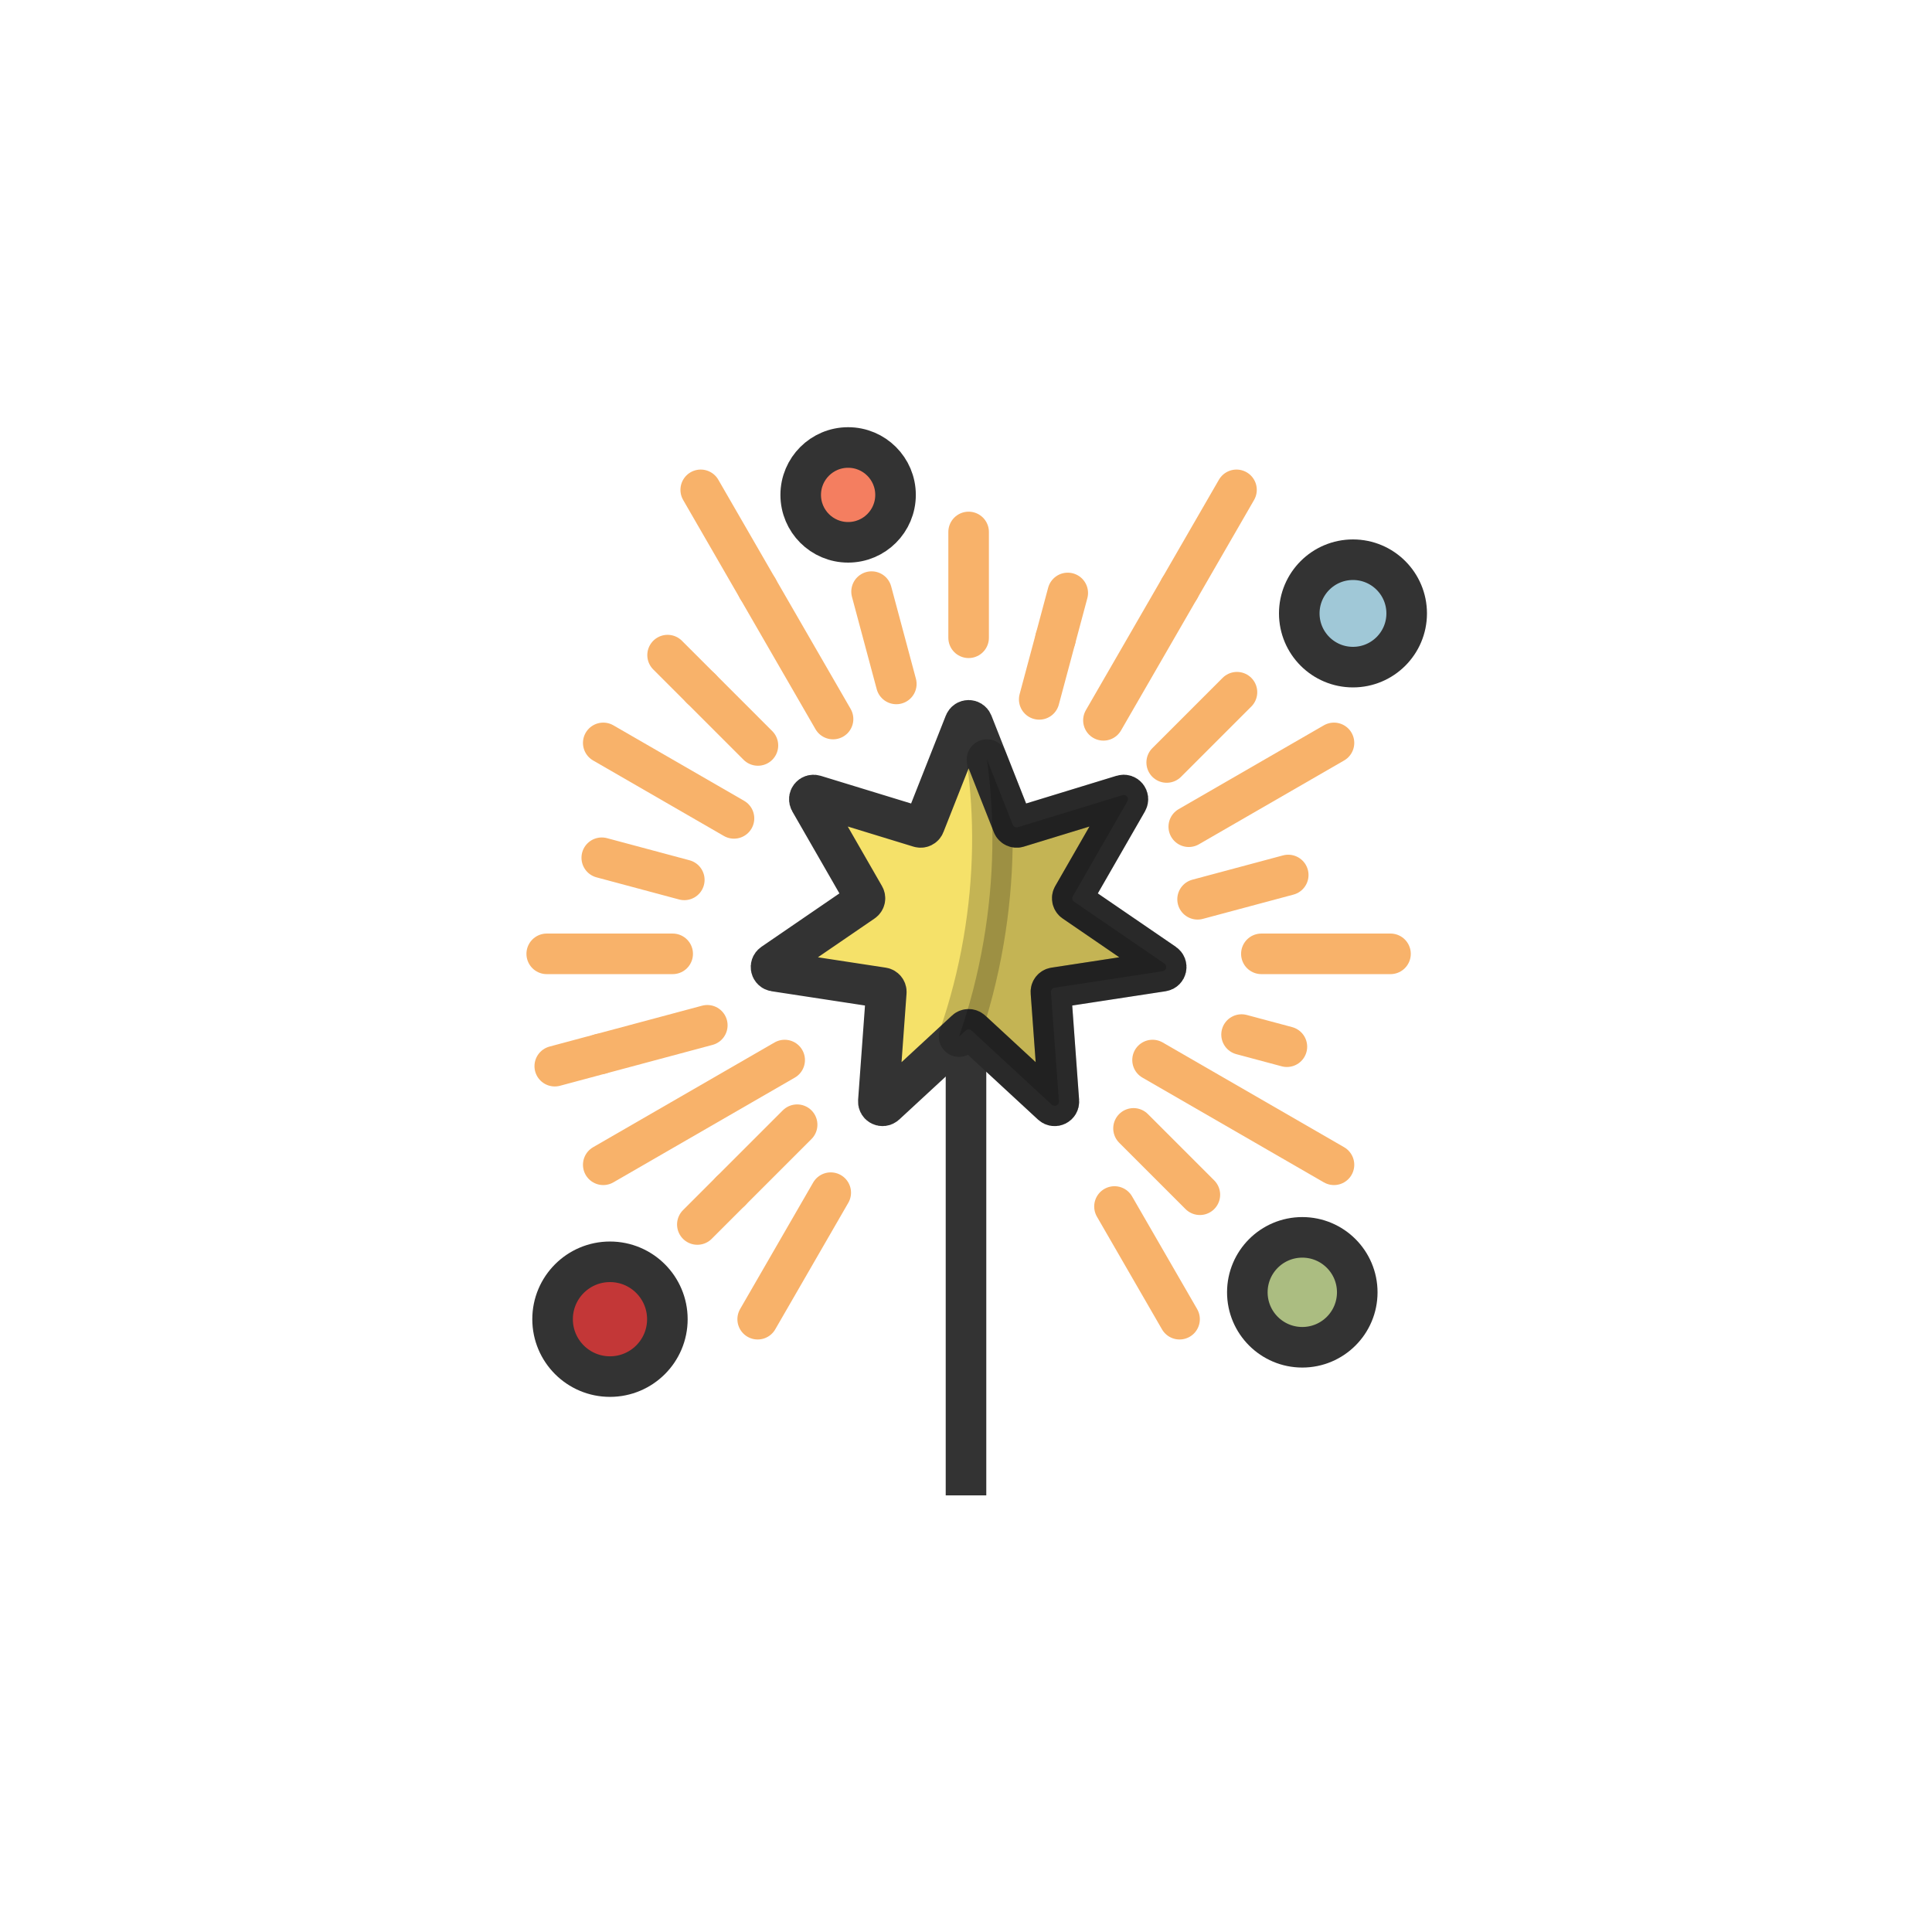 <svg class="ldi-r56gpd" width="200px"  height="200px"  xmlns="http://www.w3.org/2000/svg" xmlns:xlink="http://www.w3.org/1999/xlink" viewBox="0 0 100 100" preserveAspectRatio="xMidYMid" style="background: none;"><!--?xml version="1.0" encoding="utf-8"?--><!--Generator: Adobe Illustrator 21.0.0, SVG Export Plug-In . SVG Version: 6.00 Build 0)--><svg version="1.1" id="圖層_1" xmlns="http://www.w3.org/2000/svg" xmlns:xlink="http://www.w3.org/1999/xlink" x="0px" y="0px" viewBox="0 0 100 100" style="transform-origin: 50px 50px 0px;" xml:space="preserve"><g style="transform-origin: 50px 50px 0px;"><g style="transform-origin: 50px 50px 0px; transform: scale(0.6);"><g style="transform-origin: 50px 50px 0px;"><g><style type="text/css" class="ld ld-breath" style="transform-origin: 50px 50px 0px; animation-duration: 1s; animation-delay: -1s; animation-direction: normal;">.st0{fill:none;stroke:#333;stroke-width:3.5;stroke-miterlimit:10}.st1{fill:#666}.st1,.st2,.st3,.st4{stroke:#333;stroke-width:3.5;stroke-miterlimit:10}.st2{stroke-linecap:round;fill:#666}.st3,.st4{fill:#e15b64}.st4{fill:#666;stroke-linecap:round;stroke-linejoin:round}.st5{fill:#f47e60}.st6{opacity:.2}.st7{fill:none;stroke:#fff;stroke-width:3.5;stroke-linecap:round;stroke-miterlimit:10}.st8{fill:#e0e0e0;stroke:#333}.st10,.st11,.st8,.st9{stroke-width:3.5;stroke-miterlimit:10}.st9{opacity:.2;stroke:#000}.st10,.st11{fill:#a0c8d7;stroke:#333}.st11{fill:#333}.st12{fill:#e0e0e0}.st13{fill:#f8b26a}.st14,.st15{fill:#a0c8d7;stroke:#fff;stroke-width:3.5;stroke-linecap:round;stroke-miterlimit:10}.st15{fill:#f5e6c8;stroke:#333}.st16{fill:#fff}.st16,.st17,.st18{stroke:#333;stroke-width:3.5;stroke-miterlimit:10}.st17{stroke-dasharray:3,3;fill:none}.st18{fill:#f5e6c8}.st19,.st20{fill:none;stroke-linecap:round}.st19{stroke:#333;stroke-width:3.5;stroke-miterlimit:10}.st20{stroke-dasharray:3.837,5.755}.st20,.st21,.st22{stroke:#333;stroke-width:3.5;stroke-miterlimit:10}.st21{stroke-linecap:round;stroke-dasharray:4,6;fill:none}.st22{fill:#f5e169}.st23{fill:#333}.st24{fill:#fff}.st25,.st26,.st27{fill:none;stroke:#333;stroke-miterlimit:10}.st25{stroke-dasharray:3.733,3.733;stroke-width:3.5}.st26,.st27{stroke-width:7}.st27{fill:#f8b26a;stroke-width:3.5}.st28,.st29{fill:#f5e6c8}.st29{stroke:#fff;stroke-linecap:round}.st29,.st30,.st31,.st32,.st33{stroke-width:3.5;stroke-miterlimit:10}.st30{opacity:.2;stroke-linecap:round;stroke:#000}.st31,.st32,.st33{fill:#abbd81;stroke:#333}.st32,.st33{fill:none;stroke:#e0e0e0;stroke-width:7}.st33{fill:#849b87;stroke:#333;stroke-width:3.5}.st34{fill:#abbd81}.st35,.st36,.st37{opacity:.2;stroke:#000;stroke-width:3.5;stroke-miterlimit:10}.st35{stroke-linecap:round;stroke-linejoin:round}.st36,.st37{fill:#abbd81}.st37{fill:#f8b26a}.st38{fill:url(#SVGID_1_);stroke:#333}.st38,.st39,.st40,.st41{stroke-width:3.5;stroke-miterlimit:10}.st39{opacity:.2;stroke-linejoin:round;stroke:#000}.st40,.st41{fill:#77a4bd;stroke:#333}.st41{fill:none;stroke-linecap:round;stroke-dasharray:3.571,5.356}.st42{fill:#f2f2f2}.st43,.st44,.st45{stroke-width:3.5;stroke-miterlimit:10}.st43{stroke:#333;fill:url(#SVGID_2_)}.st44,.st45{fill:none;stroke-linecap:round}.st44{stroke-linejoin:round;stroke:#333}.st45{stroke:#e0e0e0}.st46{fill:url(#SVGID_3_);stroke:#333}.st46,.st47,.st48,.st49{stroke-width:3.5;stroke-miterlimit:10}.st47{stroke-linecap:round;stroke-linejoin:round;fill:none;stroke:#fff}.st48,.st49{fill:url(#SVGID_4_);stroke:#333}.st49{fill:url(#SVGID_5_)}.st50,.st51{fill:none;stroke-width:3.5}.st50{stroke-linecap:round;stroke-linejoin:round;stroke-miterlimit:10;stroke:#f8b26a}.st51{stroke:#e0e0e0}.st51,.st52,.st53,.st54{stroke-miterlimit:10}.st52{stroke-width:12;fill:none;stroke:#e15b64}.st53,.st54{fill:#333;stroke:#333}.st54{fill:none;stroke-width:3;stroke-linecap:round}.st55{opacity:.5}.st56{fill:none;stroke:#000;stroke-linecap:round;stroke-miterlimit:10}.st57{fill:#e15b64}.st58,.st59{stroke-miterlimit:10}.st58{stroke-linecap:round;fill:none;stroke:#fff;stroke-width:3}.st59{fill:#f47e60;stroke:#333;stroke-width:3.5}.st60,.st61{stroke-linecap:round}.st60{stroke:#333;stroke-width:3.5;stroke-miterlimit:10;fill:#fff}.st61{fill:#333}.st61,.st62,.st63,.st64,.st65,.st66,.st67,.st68{stroke:#333;stroke-width:3.5;stroke-miterlimit:10}.st63,.st64,.st65,.st66,.st67,.st68{fill:#f5e169;stroke-linecap:round}.st64,.st65,.st66,.st67,.st68{fill:none;stroke:#f8b26a}.st65,.st66,.st67,.st68{fill:#abbd81;stroke:#333}.st66,.st67,.st68{fill:#a0c8d7}.st67,.st68{fill:#f47e60}.st68{fill:#c33737}</style><g class="ld ld-breath" style="transform-origin: 50px 50px 0px; animation-duration: 1s; animation-delay: -0.977s; animation-direction: normal;"><line class="st0" x1="50" y1="37.985" x2="50" y2="95.667" stroke="rgb(51, 51, 51)" style="stroke: rgb(51, 51, 51);"></line></g><g class="ld ld-breath" style="transform-origin: 50px 50px 0px; animation-duration: 1s; animation-delay: -0.955s; animation-direction: normal;"><path class="st63" d="M50.563,29.036l3.466,8.78c0.069,0.176,0.263,0.269,0.443,0.214l9.026-2.764 c0.314-0.096,0.584,0.242,0.42,0.527l-4.703,8.184c-0.094,0.164-0.047,0.373,0.109,0.48l7.789,5.333 c0.271,0.186,0.175,0.608-0.15,0.657l-9.331,1.426c-0.187,0.029-0.321,0.196-0.307,0.385l0.687,9.415 c0.024,0.328-0.366,0.516-0.608,0.293l-6.933-6.407c-0.139-0.128-0.353-0.128-0.492,0l-6.933,6.407 c-0.242,0.223-0.632,0.035-0.608-0.293l0.687-9.415c0.014-0.189-0.12-0.356-0.307-0.385l-9.331-1.426 c-0.325-0.05-0.421-0.472-0.15-0.657l7.789-5.333c0.156-0.107,0.204-0.316,0.11-0.48l-4.703-8.184 c-0.164-0.285,0.106-0.624,0.42-0.527l9.026,2.764c0.181,0.055,0.374-0.038,0.443-0.214l3.466-8.78 C50.009,28.731,50.442,28.731,50.563,29.036z" stroke="rgb(51, 51, 51)" fill="rgb(245, 225, 105)" style="stroke: rgb(51, 51, 51); fill: rgb(245, 225, 105);"></path></g><g class="ld ld-breath" style="transform-origin: 50px 50px 0px; animation-duration: 1s; animation-delay: -0.932s; animation-direction: normal;"><line class="st64" x1="50.226" y1="21.685" x2="50.226" y2="12.557" stroke="rgb(248, 178, 106)" style="stroke: rgb(248, 178, 106);"></line></g><g class="ld ld-breath" style="transform-origin: 50px 50px 0px; animation-duration: 1s; animation-delay: -0.909s; animation-direction: normal;"><line class="st64" x1="43.988" y1="25.667" x2="41.854" y2="17.703" stroke="rgb(248, 178, 106)" style="stroke: rgb(248, 178, 106);"></line></g><g class="ld ld-breath" style="transform-origin: 50px 50px 0px; animation-duration: 1s; animation-delay: -0.886s; animation-direction: normal;"><line class="st64" x1="27.141" y1="26.064" x2="24.257" y2="23.181" stroke="rgb(248, 178, 106)" style="stroke: rgb(248, 178, 106);"></line></g><g class="ld ld-breath" style="transform-origin: 50px 50px 0px; animation-duration: 1s; animation-delay: -0.864s; animation-direction: normal;"><line class="st64" x1="32.05" y1="30.974" x2="27.141" y2="26.064" stroke="rgb(248, 178, 106)" style="stroke: rgb(248, 178, 106);"></line></g><g class="ld ld-breath" style="transform-origin: 50px 50px 0px; animation-duration: 1s; animation-delay: -0.841s; animation-direction: normal;"><line class="st64" x1="25.699" y1="42.57" x2="18.579" y2="40.662" stroke="rgb(248, 178, 106)" style="stroke: rgb(248, 178, 106);"></line></g><g class="ld ld-breath" style="transform-origin: 50px 50px 0px; animation-duration: 1s; animation-delay: -0.818s; animation-direction: normal;"><line class="st64" x1="18.463" y1="57.585" x2="14.524" y2="58.641" stroke="rgb(248, 178, 106)" style="stroke: rgb(248, 178, 106);"></line></g><g class="ld ld-breath" style="transform-origin: 50px 50px 0px; animation-duration: 1s; animation-delay: -0.795s; animation-direction: normal;"><line class="st64" x1="27.683" y1="55.115" x2="18.463" y2="57.585" stroke="rgb(248, 178, 106)" style="stroke: rgb(248, 178, 106);"></line></g><g class="ld ld-breath" style="transform-origin: 50px 50px 0px; animation-duration: 1s; animation-delay: -0.773s; animation-direction: normal;"><line class="st64" x1="29.707" y1="69.416" x2="26.824" y2="72.299" stroke="rgb(248, 178, 106)" style="stroke: rgb(248, 178, 106);"></line></g><g class="ld ld-breath" style="transform-origin: 50px 50px 0px; animation-duration: 1s; animation-delay: -0.75s; animation-direction: normal;"><line class="st64" x1="35.432" y1="63.691" x2="29.707" y2="69.416" stroke="rgb(248, 178, 106)" style="stroke: rgb(248, 178, 106);"></line></g><g class="ld ld-breath" style="transform-origin: 50px 50px 0px; animation-duration: 1s; animation-delay: -0.727s; animation-direction: normal;"><line class="st64" x1="64.451" y1="64.008" x2="70.175" y2="69.732" stroke="rgb(248, 178, 106)" style="stroke: rgb(248, 178, 106);"></line></g><g class="ld ld-breath" style="transform-origin: 50px 50px 0px; animation-duration: 1s; animation-delay: -0.705s; animation-direction: normal;"><line class="st64" x1="73.772" y1="55.915" x2="77.682" y2="56.962" stroke="rgb(248, 178, 106)" style="stroke: rgb(248, 178, 106);"></line></g><g class="ld ld-breath" style="transform-origin: 50px 50px 0px; animation-duration: 1s; animation-delay: -0.682s; animation-direction: normal;"><line class="st64" x1="69.978" y1="44.245" x2="77.798" y2="42.15" stroke="rgb(248, 178, 106)" style="stroke: rgb(248, 178, 106);"></line></g><g class="ld ld-breath" style="transform-origin: 50px 50px 0px; animation-duration: 1s; animation-delay: -0.659s; animation-direction: normal;"><line class="st64" x1="67.313" y1="32.443" x2="73.375" y2="26.381" stroke="rgb(248, 178, 106)" style="stroke: rgb(248, 178, 106);"></line></g><g class="ld ld-breath" style="transform-origin: 50px 50px 0px; animation-duration: 1s; animation-delay: -0.636s; animation-direction: normal;"><line class="st64" x1="57.722" y1="21.758" x2="58.777" y2="17.819" stroke="rgb(248, 178, 106)" style="stroke: rgb(248, 178, 106);"></line></g><g class="ld ld-breath" style="transform-origin: 50px 50px 0px; animation-duration: 1s; animation-delay: -0.614s; animation-direction: normal;"><line class="st64" x1="56.317" y1="26.999" x2="57.722" y2="21.758" stroke="rgb(248, 178, 106)" style="stroke: rgb(248, 178, 106);"></line></g><g class="ld ld-breath" style="transform-origin: 50px 50px 0px; animation-duration: 1s; animation-delay: -0.591s; animation-direction: normal;"><line class="st64" x1="32.029" y1="17.433" x2="27.116" y2="8.924" stroke="rgb(248, 178, 106)" style="stroke: rgb(248, 178, 106);"></line></g><g class="ld ld-breath" style="transform-origin: 50px 50px 0px; animation-duration: 1s; animation-delay: -0.568s; animation-direction: normal;"><line class="st64" x1="38.531" y1="28.695" x2="32.029" y2="17.433" stroke="rgb(248, 178, 106)" style="stroke: rgb(248, 178, 106);"></line></g><g class="ld ld-breath" style="transform-origin: 50px 50px 0px; animation-duration: 1s; animation-delay: -0.545s; animation-direction: normal;"><line class="st64" x1="29.985" y1="37.265" x2="18.707" y2="30.754" stroke="rgb(248, 178, 106)" style="stroke: rgb(248, 178, 106);"></line></g><g class="ld ld-breath" style="transform-origin: 50px 50px 0px; animation-duration: 1s; animation-delay: -0.523s; animation-direction: normal;"><line class="st64" x1="24.696" y1="48.951" x2="13.831" y2="48.951" stroke="rgb(248, 178, 106)" style="stroke: rgb(248, 178, 106);"></line></g><g class="ld ld-breath" style="transform-origin: 50px 50px 0px; animation-duration: 1s; animation-delay: -0.5s; animation-direction: normal;"><line class="st64" x1="34.357" y1="58.113" x2="18.707" y2="67.148" stroke="rgb(248, 178, 106)" style="stroke: rgb(248, 178, 106);"></line></g><g class="ld ld-breath" style="transform-origin: 50px 50px 0px; animation-duration: 1s; animation-delay: -0.477s; animation-direction: normal;"><line class="st64" x1="38.331" y1="69.553" x2="32.029" y2="80.469" stroke="rgb(248, 178, 106)" style="stroke: rgb(248, 178, 106);"></line></g><g class="ld ld-breath" style="transform-origin: 50px 50px 0px; animation-duration: 1s; animation-delay: -0.455s; animation-direction: normal;"><line class="st64" x1="62.809" y1="70.747" x2="68.423" y2="80.469" stroke="rgb(248, 178, 106)" style="stroke: rgb(248, 178, 106);"></line></g><g class="ld ld-breath" style="transform-origin: 50px 50px 0px; animation-duration: 1s; animation-delay: -0.432s; animation-direction: normal;"><line class="st64" x1="66.093" y1="58.112" x2="81.744" y2="67.148" stroke="rgb(248, 178, 106)" style="stroke: rgb(248, 178, 106);"></line></g><g class="ld ld-breath" style="transform-origin: 50px 50px 0px; animation-duration: 1s; animation-delay: -0.409s; animation-direction: normal;"><line class="st64" x1="75.481" y1="48.951" x2="86.62" y2="48.951" stroke="rgb(248, 178, 106)" style="stroke: rgb(248, 178, 106);"></line></g><g class="ld ld-breath" style="transform-origin: 50px 50px 0px; animation-duration: 1s; animation-delay: -0.386s; animation-direction: normal;"><line class="st64" x1="69.218" y1="37.985" x2="81.744" y2="30.754" stroke="rgb(248, 178, 106)" style="stroke: rgb(248, 178, 106);"></line></g><g class="ld ld-breath" style="transform-origin: 50px 50px 0px; animation-duration: 1s; animation-delay: -0.364s; animation-direction: normal;"><line class="st64" x1="68.423" y1="17.433" x2="73.335" y2="8.924" stroke="rgb(248, 178, 106)" style="stroke: rgb(248, 178, 106);"></line></g><g class="ld ld-breath" style="transform-origin: 50px 50px 0px; animation-duration: 1s; animation-delay: -0.341s; animation-direction: normal;"><line class="st64" x1="61.856" y1="28.807" x2="68.423" y2="17.433" stroke="rgb(248, 178, 106)" style="stroke: rgb(248, 178, 106);"></line></g><g class="ld ld-breath" style="transform-origin: 50px 50px 0px; animation-duration: 1s; animation-delay: -0.318s; animation-direction: normal;"><circle class="st65" cx="79.011" cy="78.15" r="4.741" stroke="rgb(51, 51, 51)" fill="rgb(171, 189, 129)" style="stroke: rgb(51, 51, 51); fill: rgb(171, 189, 129);"></circle></g><g class="ld ld-breath" style="transform-origin: 50px 50px 0px; animation-duration: 1s; animation-delay: -0.295s; animation-direction: normal;"><circle class="st66" cx="83.383" cy="19.584" r="4.633" stroke="rgb(51, 51, 51)" fill="rgb(160, 200, 215)" style="stroke: rgb(51, 51, 51); fill: rgb(160, 200, 215);"></circle></g><g class="ld ld-breath" style="transform-origin: 50px 50px 0px; animation-duration: 1s; animation-delay: -0.273s; animation-direction: normal;"><circle class="st67" cx="39.831" cy="9.36" r="4.09" stroke="rgb(51, 51, 51)" fill="rgb(244, 126, 96)" style="stroke: rgb(51, 51, 51); fill: rgb(244, 126, 96);"></circle></g><g class="ld ld-breath" style="transform-origin: 50px 50px 0px; animation-duration: 1s; animation-delay: -0.25s; animation-direction: normal;"><circle class="st68" cx="19.287" cy="80.469" r="4.951" stroke="rgb(51, 51, 51)" fill="rgb(195, 55, 55)" style="stroke: rgb(51, 51, 51); fill: rgb(195, 55, 55);"></circle></g><g class="ld ld-breath" style="transform-origin: 50px 50px 0px; animation-duration: 1s; animation-delay: -0.227s; animation-direction: normal;"><path class="st35" d="M67.114,49.79l-7.789-5.333c-0.156-0.107-0.204-0.316-0.109-0.48l4.703-8.185 c0.164-0.285-0.106-0.624-0.42-0.527l-9.026,2.764c-0.181,0.055-0.374-0.038-0.443-0.213l-2.22-5.623 c0.691,4.927,0.639,10.237-0.296,15.676c-0.493,2.866-1.211,5.613-2.109,8.22l0.575-0.531c0.139-0.128,0.353-0.128,0.492,0 l6.933,6.407c0.242,0.223,0.632,0.035,0.608-0.293l-0.687-9.415c-0.014-0.189,0.12-0.356,0.307-0.385l9.331-1.426 C67.289,50.398,67.385,49.976,67.114,49.79z" fill="rgb(0, 0, 0)" stroke="rgb(0, 0, 0)" style="fill: rgb(0, 0, 0); stroke: rgb(0, 0, 0);"></path></g></g></g></g></g><style type="text/css" class="ld ld-breath" style="transform-origin: 50px 50px 0px; animation-duration: 1s; animation-delay: -0.091s; animation-direction: normal;">@keyframes ld-breath {
  0% {
    -webkit-transform: scale(0.86);
    transform: scale(0.86);
  }
  50% {
    -webkit-transform: scale(1.06);
    transform: scale(1.06);
  }
  100% {
    -webkit-transform: scale(0.86);
    transform: scale(0.86);
  }
}
@-webkit-keyframes ld-breath {
  0% {
    -webkit-transform: scale(0.86);
    transform: scale(0.86);
  }
  50% {
    -webkit-transform: scale(1.06);
    transform: scale(1.06);
  }
  100% {
    -webkit-transform: scale(0.86);
    transform: scale(0.86);
  }
}
.ld.ld-breath {
  -webkit-animation: ld-breath 1s infinite;
  animation: ld-breath 1s infinite;
}
</style></svg></svg>